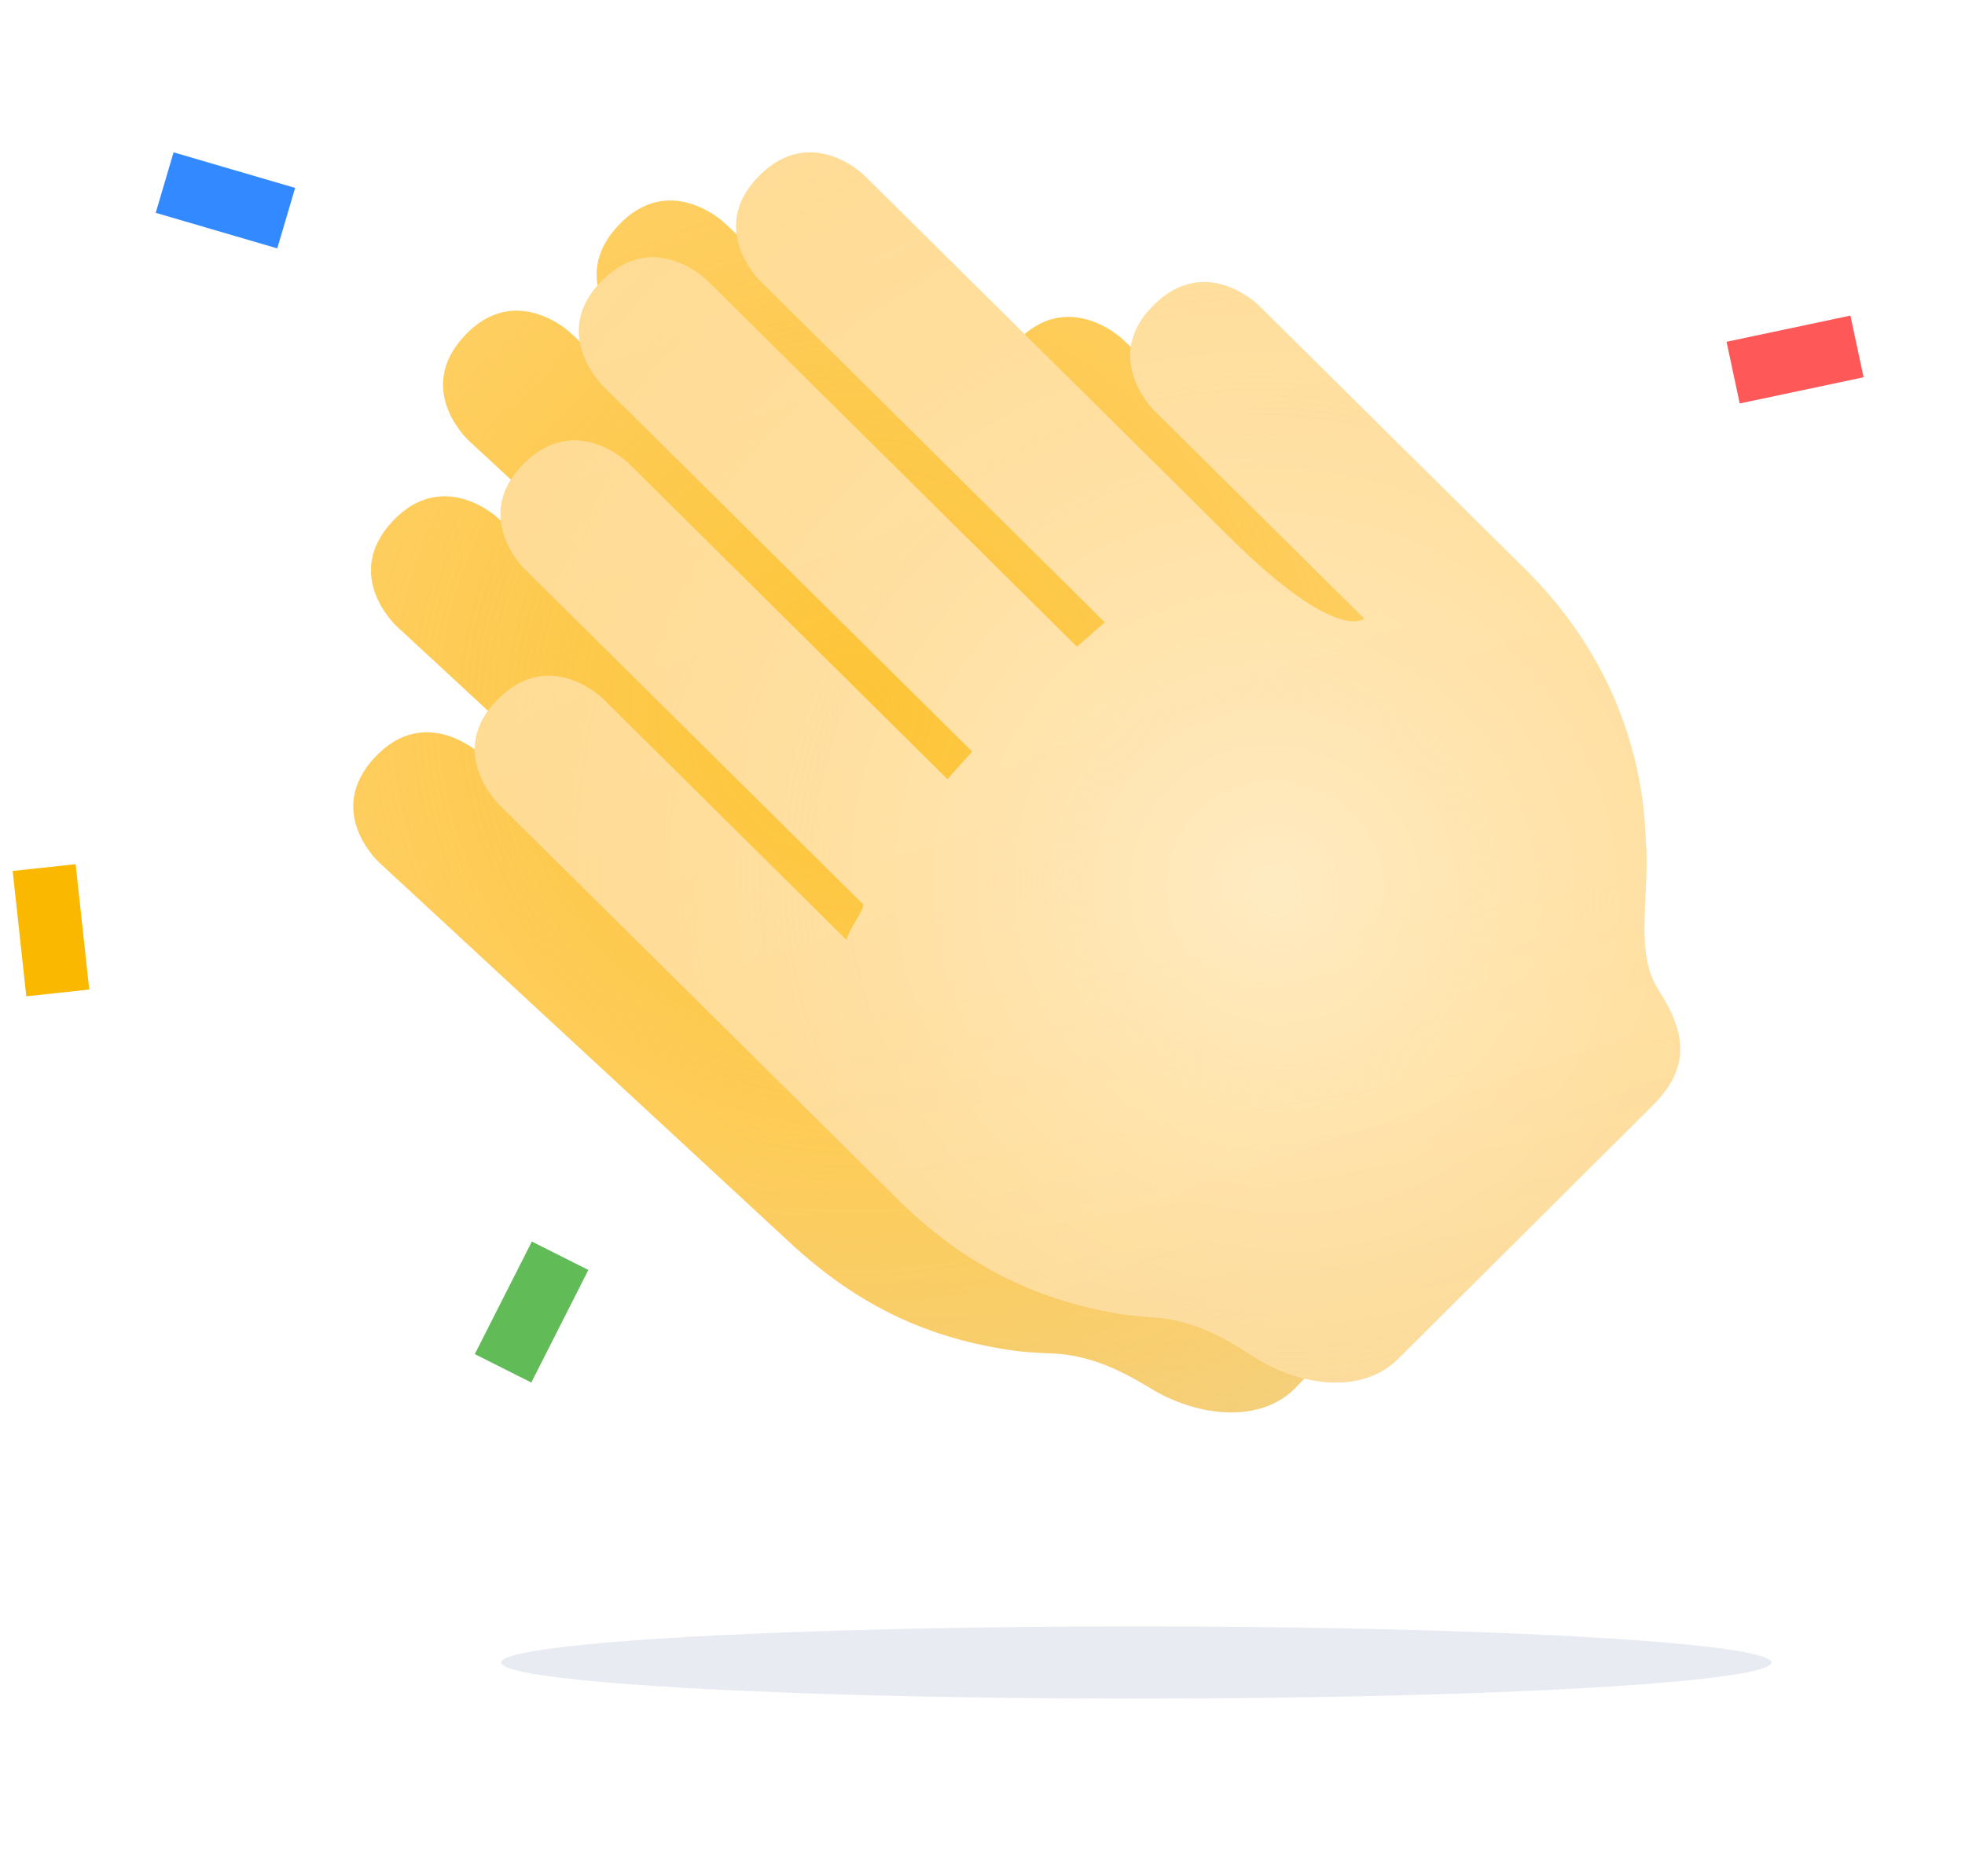 <svg width="155" height="148" viewBox="0 0 155 148" fill="none" xmlns="http://www.w3.org/2000/svg">
<g clip-path="url(#clip0_1396_39281)">
<path d="M121.809 79.601C119.784 76.671 120.914 72.435 120.41 67.758C119.891 60.127 116.599 52.735 110.211 46.822L88.456 26.681C88.456 26.681 84.169 22.709 80.177 26.98C76.191 31.247 80.48 35.219 80.48 35.219L89.671 43.732L97.638 51.107C97.638 51.107 95.641 53.242 86.824 45.078L57.043 17.498C57.043 17.498 52.751 13.529 48.762 17.8C44.775 22.068 49.062 26.04 49.062 26.04L77.222 52.12C77.161 52.062 75.092 54.127 75.054 54.093L44.924 26.191C44.924 26.191 40.635 22.219 36.645 26.489C32.656 30.76 36.946 34.729 36.946 34.729L67.079 62.637C67.114 62.672 65.173 64.853 65.231 64.909L39.239 40.834C39.239 40.834 34.95 36.862 30.96 41.132C26.971 45.403 31.261 49.375 31.261 49.375L58.897 74.965C59.15 75.2 57.44 77.599 57.757 77.892L37.843 59.451C37.843 59.451 33.554 55.479 29.565 59.753C25.575 64.024 29.865 67.996 29.865 67.996L62.347 98.062C67.769 103.084 73.338 105.626 80.052 106.557C81.418 106.745 83.167 106.745 83.884 106.835C86.148 107.12 88.135 107.921 90.796 109.545C94.219 111.634 99.357 112.505 102.309 109.362L112.373 98.642L121.666 88.743C124.615 85.604 124.087 82.894 121.809 79.601Z" fill="#FFD787"/>
<path d="M121.809 79.601C119.784 76.671 120.914 72.435 120.41 67.758C119.891 60.127 116.599 52.735 110.211 46.822L88.456 26.681C88.456 26.681 84.169 22.709 80.177 26.98C76.191 31.247 80.48 35.219 80.48 35.219L89.671 43.732L97.638 51.107C97.638 51.107 95.641 53.242 86.824 45.078L57.043 17.498C57.043 17.498 52.751 13.529 48.762 17.8C44.775 22.068 49.062 26.04 49.062 26.04L77.222 52.12C77.161 52.062 75.092 54.127 75.054 54.093L44.924 26.191C44.924 26.191 40.635 22.219 36.645 26.489C32.656 30.76 36.946 34.729 36.946 34.729L67.079 62.637C67.114 62.672 65.173 64.853 65.231 64.909L39.239 40.834C39.239 40.834 34.95 36.862 30.96 41.132C26.971 45.403 31.261 49.375 31.261 49.375L58.897 74.965C59.15 75.2 57.44 77.599 57.757 77.892L37.843 59.451C37.843 59.451 33.554 55.479 29.565 59.753C25.575 64.024 29.865 67.996 29.865 67.996L62.347 98.062C67.769 103.084 73.338 105.626 80.052 106.557C81.418 106.745 83.167 106.745 83.884 106.835C86.148 107.12 88.135 107.921 90.796 109.545C94.219 111.634 99.357 112.505 102.309 109.362L112.373 98.642L121.666 88.743C124.615 85.604 124.087 82.894 121.809 79.601Z" fill="url(#paint0_linear_1396_39281)" fill-opacity="0.08"/>
<path d="M121.809 79.601C119.784 76.671 120.914 72.435 120.41 67.758C119.891 60.127 116.599 52.735 110.211 46.822L88.456 26.681C88.456 26.681 84.169 22.709 80.177 26.98C76.191 31.247 80.48 35.219 80.48 35.219L89.671 43.732L97.638 51.107C97.638 51.107 95.641 53.242 86.824 45.078L57.043 17.498C57.043 17.498 52.751 13.529 48.762 17.8C44.775 22.068 49.062 26.04 49.062 26.04L77.222 52.12C77.161 52.062 75.092 54.127 75.054 54.093L44.924 26.191C44.924 26.191 40.635 22.219 36.645 26.489C32.656 30.76 36.946 34.729 36.946 34.729L67.079 62.637C67.114 62.672 65.173 64.853 65.231 64.909L39.239 40.834C39.239 40.834 34.95 36.862 30.96 41.132C26.971 45.403 31.261 49.375 31.261 49.375L58.897 74.965C59.15 75.2 57.44 77.599 57.757 77.892L37.843 59.451C37.843 59.451 33.554 55.479 29.565 59.753C25.575 64.024 29.865 67.996 29.865 67.996L62.347 98.062C67.769 103.084 73.338 105.626 80.052 106.557C81.418 106.745 83.167 106.745 83.884 106.835C86.148 107.12 88.135 107.921 90.796 109.545C94.219 111.634 99.357 112.505 102.309 109.362L112.373 98.642L121.666 88.743C124.615 85.604 124.087 82.894 121.809 79.601Z" fill="url(#paint1_radial_1396_39281)" fill-opacity="0.6"/>
<path d="M130.807 78.078C128.881 75.084 130.154 70.885 129.81 66.194C129.548 58.552 126.509 51.052 120.325 44.927L99.263 24.07C99.263 24.07 95.114 19.959 90.979 24.093C86.85 28.225 91.002 32.339 91.002 32.339L99.901 41.156L107.612 48.792C107.612 48.792 105.543 50.858 97.008 42.403C88.467 33.946 68.177 13.84 68.177 13.84C68.177 13.84 64.025 9.729 59.893 13.863C55.761 17.994 59.913 22.106 59.913 22.106L87.176 49.117C87.118 49.059 84.979 51.052 84.941 51.014L55.772 22.117C55.772 22.117 51.62 18.003 47.488 22.138C43.359 26.272 47.508 30.383 47.508 30.383L76.68 59.286C76.715 59.321 74.698 61.436 74.757 61.494L49.595 36.563C49.595 36.563 45.442 32.452 41.31 36.586C37.178 40.721 41.331 44.835 41.331 44.835L68.084 71.338C68.329 71.579 66.54 73.923 66.845 74.228L47.567 55.128C47.567 55.128 43.414 51.017 39.282 55.152C35.15 59.286 39.303 63.4 39.303 63.4L70.744 94.537C75.995 99.739 81.474 102.463 88.152 103.621C89.513 103.856 91.261 103.914 91.972 104.027C94.225 104.387 96.183 105.254 98.791 106.969C102.142 109.171 107.247 110.213 110.304 107.172L120.727 96.797L130.349 87.217C133.406 84.171 132.972 81.443 130.807 78.078Z" fill="#FFD787"/>
<path d="M130.807 78.078C128.881 75.084 130.154 70.885 129.81 66.194C129.548 58.552 126.509 51.052 120.325 44.927L99.263 24.07C99.263 24.07 95.114 19.959 90.979 24.093C86.85 28.225 91.002 32.339 91.002 32.339L99.901 41.156L107.612 48.792C107.612 48.792 105.543 50.858 97.008 42.403C88.467 33.946 68.177 13.84 68.177 13.84C68.177 13.84 64.025 9.729 59.893 13.863C55.761 17.994 59.913 22.106 59.913 22.106L87.176 49.117C87.118 49.059 84.979 51.052 84.941 51.014L55.772 22.117C55.772 22.117 51.62 18.003 47.488 22.138C43.359 26.272 47.508 30.383 47.508 30.383L76.68 59.286C76.715 59.321 74.698 61.436 74.757 61.494L49.595 36.563C49.595 36.563 45.442 32.452 41.31 36.586C37.178 40.721 41.331 44.835 41.331 44.835L68.084 71.338C68.329 71.579 66.54 73.923 66.845 74.228L47.567 55.128C47.567 55.128 43.414 51.017 39.282 55.152C35.15 59.286 39.303 63.4 39.303 63.4L70.744 94.537C75.995 99.739 81.474 102.463 88.152 103.621C89.513 103.856 91.261 103.914 91.972 104.027C94.225 104.387 96.183 105.254 98.791 106.969C102.142 109.171 107.247 110.213 110.304 107.172L120.727 96.797L130.349 87.217C133.406 84.171 132.972 81.443 130.807 78.078Z" fill="url(#paint2_linear_1396_39281)" fill-opacity="0.2"/>
<path d="M130.807 78.078C128.881 75.084 130.154 70.885 129.81 66.194C129.548 58.552 126.509 51.052 120.325 44.927L99.263 24.07C99.263 24.07 95.114 19.959 90.979 24.093C86.85 28.225 91.002 32.339 91.002 32.339L99.901 41.156L107.612 48.792C107.612 48.792 105.543 50.858 97.008 42.403C88.467 33.946 68.177 13.84 68.177 13.84C68.177 13.84 64.025 9.729 59.893 13.863C55.761 17.994 59.913 22.106 59.913 22.106L87.176 49.117C87.118 49.059 84.979 51.052 84.941 51.014L55.772 22.117C55.772 22.117 51.62 18.003 47.488 22.138C43.359 26.272 47.508 30.383 47.508 30.383L76.68 59.286C76.715 59.321 74.698 61.436 74.757 61.494L49.595 36.563C49.595 36.563 45.442 32.452 41.31 36.586C37.178 40.721 41.331 44.835 41.331 44.835L68.084 71.338C68.329 71.579 66.54 73.923 66.845 74.228L47.567 55.128C47.567 55.128 43.414 51.017 39.282 55.152C35.15 59.286 39.303 63.4 39.303 63.4L70.744 94.537C75.995 99.739 81.474 102.463 88.152 103.621C89.513 103.856 91.261 103.914 91.972 104.027C94.225 104.387 96.183 105.254 98.791 106.969C102.142 109.171 107.247 110.213 110.304 107.172L120.727 96.797L130.349 87.217C133.406 84.171 132.972 81.443 130.807 78.078Z" fill="url(#paint3_radial_1396_39281)"/>
<path d="M130.807 78.078C128.881 75.084 130.154 70.885 129.81 66.194C129.548 58.552 126.509 51.052 120.325 44.927L99.263 24.07C99.263 24.07 95.114 19.959 90.979 24.093C86.85 28.225 91.002 32.339 91.002 32.339L99.901 41.156L107.612 48.792C107.612 48.792 105.543 50.858 97.008 42.403C88.467 33.946 68.177 13.84 68.177 13.84C68.177 13.84 64.025 9.729 59.893 13.863C55.761 17.994 59.913 22.106 59.913 22.106L87.176 49.117C87.118 49.059 84.979 51.052 84.941 51.014L55.772 22.117C55.772 22.117 51.62 18.003 47.488 22.138C43.359 26.272 47.508 30.383 47.508 30.383L76.68 59.286C76.715 59.321 74.698 61.436 74.757 61.494L49.595 36.563C49.595 36.563 45.442 32.452 41.31 36.586C37.178 40.721 41.331 44.835 41.331 44.835L68.084 71.338C68.329 71.579 66.54 73.923 66.845 74.228L47.567 55.128C47.567 55.128 43.414 51.017 39.282 55.152C35.15 59.286 39.303 63.4 39.303 63.4L70.744 94.537C75.995 99.739 81.474 102.463 88.152 103.621C89.513 103.856 91.261 103.914 91.972 104.027C94.225 104.387 96.183 105.254 98.791 106.969C102.142 109.171 107.247 110.213 110.304 107.172L120.727 96.797L130.349 87.217C133.406 84.171 132.972 81.443 130.807 78.078Z" fill="url(#paint4_linear_1396_39281)" fill-opacity="0.1"/>
<rect width="4.991" height="9.956" transform="matrix(0.893 0.449 -0.452 0.892 41.953 97.943)" fill="#61BB56"/>
</g>
<rect width="4.975" height="9.987" transform="matrix(-0.283 0.959 -0.96 -0.281 23.279 14.824)" fill="#3389FF"/>
<rect width="4.995" height="9.948" transform="matrix(0.994 -0.107 0.108 0.994 1 68.709)" fill="#FBB800"/>
<rect width="4.975" height="9.989" transform="matrix(0.209 0.978 -0.978 0.207 145.96 24.896)" fill="#FF5859"/>
<g filter="url(#filter0_f_1396_39281)">
<ellipse cx="89.623" cy="131.151" rx="50.1" ry="2.85" fill="#E8ECF2"/>
</g>
<defs>
<filter id="filter0_f_1396_39281" x="31.523" y="120.301" width="116.2" height="21.699" filterUnits="userSpaceOnUse" color-interpolation-filters="sRGB">
<feFlood flood-opacity="0" result="BackgroundImageFix"/>
<feBlend mode="normal" in="SourceGraphic" in2="BackgroundImageFix" result="shape"/>
<feGaussianBlur stdDeviation="4" result="effect1_foregroundBlur_1396_39281"/>
</filter>
<linearGradient id="paint0_linear_1396_39281" x1="75.783" y1="88.188" x2="75.783" y2="128.674" gradientUnits="userSpaceOnUse">
<stop stop-color="#FFD787"/>
<stop offset="1" stop-color="#006CFF"/>
</linearGradient>
<radialGradient id="paint1_radial_1396_39281" cx="0" cy="0" r="1" gradientUnits="userSpaceOnUse" gradientTransform="translate(67.523 56.123) rotate(-133.277) scale(83.864 83.789)">
<stop stop-color="#FBB800"/>
<stop offset="0.968" stop-color="#FBB800" stop-opacity="0"/>
</radialGradient>
<linearGradient id="paint2_linear_1396_39281" x1="96.156" y1="73.702" x2="108.773" y2="145.823" gradientUnits="userSpaceOnUse">
<stop stop-color="#FFD787" stop-opacity="0"/>
<stop offset="1" stop-color="#006CFF" stop-opacity="0.46"/>
</linearGradient>
<radialGradient id="paint3_radial_1396_39281" cx="0" cy="0" r="1" gradientUnits="userSpaceOnUse" gradientTransform="translate(100.622 70.093) rotate(-142.419) scale(91.45 89.986)">
<stop stop-color="#FFF1D5" stop-opacity="0.73"/>
<stop offset="1" stop-color="#FFD787" stop-opacity="0"/>
</radialGradient>
<linearGradient id="paint4_linear_1396_39281" x1="62.17" y1="14.821" x2="96.368" y2="112.302" gradientUnits="userSpaceOnUse">
<stop stop-color="white"/>
<stop offset="1" stop-color="white" stop-opacity="0"/>
</linearGradient>
<clipPath id="clip0_1396_39281">
<rect width="104.902" height="104.447" fill="white" transform="translate(27.682 8.963)"/>
</clipPath>
</defs>
</svg>
